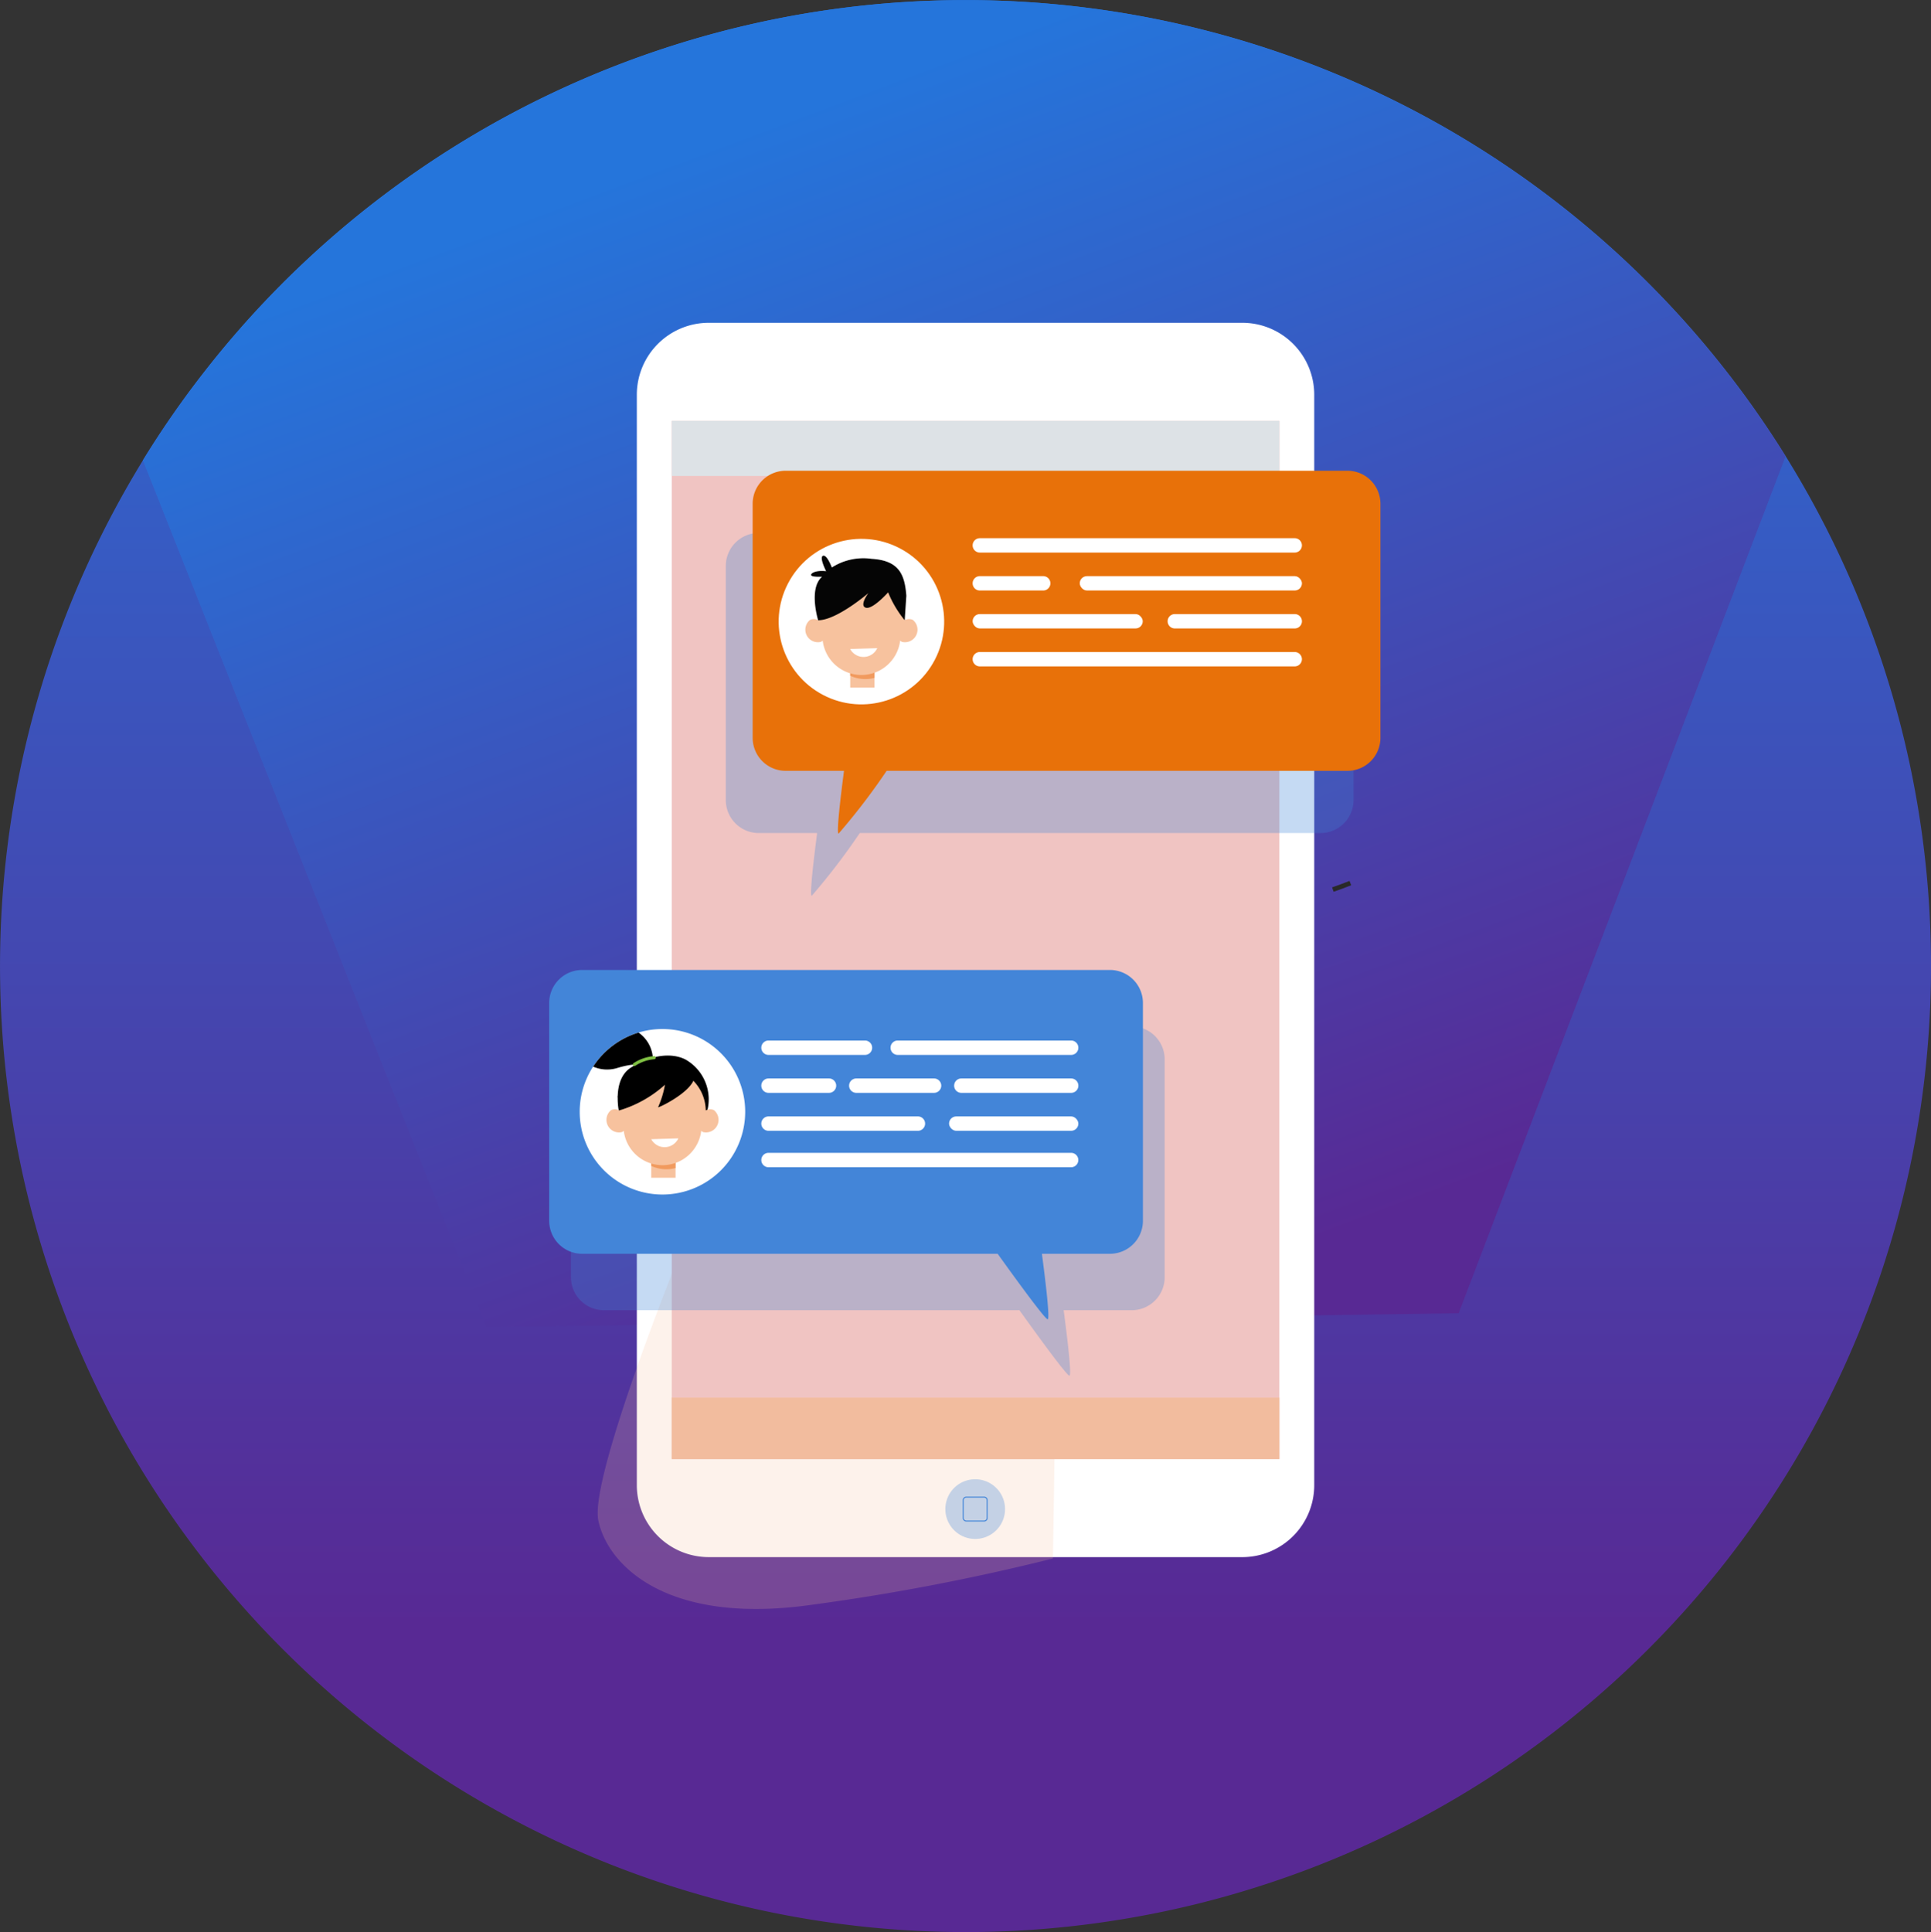 <svg xmlns="http://www.w3.org/2000/svg" xmlns:xlink="http://www.w3.org/1999/xlink" width="173" height="173.084" viewBox="0 0 173 173.084"><rect x="0" y="0" width="173" height="173.084" fill="#333333" stroke="none"/><defs><style>.a{fill-rule:evenodd;fill:url(#a);}.b{fill:url(#b);}.c{fill:#292929;}.d{fill:#fff;}.e,.m{fill:#f7c29e;}.e{opacity:0.2;}.e,.g{mix-blend-mode:multiply;isolation:isolate;}.f{fill:#f0c4c2;}.g,.i,.j{fill:#3e82d7;}.g,.i{opacity:0.3;}.h{fill:#4385d8;}.k{fill:#f2bc9e;}.l{fill:#dde2e6;}.n{fill:#f19a5e;}.o{fill:#7fbf43;}.p{fill:#e87109;}.q{fill:#050505;}</style><linearGradient id="a" x1="0.5" y1="-0.011" x2="0.5" y2="0.84" gradientUnits="objectBoundingBox"><stop offset="0" stop-color="#2575db"/><stop offset="1" stop-color="#582994"/></linearGradient><linearGradient id="b" x1="0.345" y1="0.109" x2="0.837" y2="1.177" gradientUnits="objectBoundingBox"><stop offset="0" stop-color="#2575db"/><stop offset="0.77" stop-color="#582994"/></linearGradient></defs><g transform="translate(-1067.93 -354)"><g transform="translate(1067.93 354)"><path class="a" d="M174,87.48a86.5,86.5,0,0,1-163.31,39.827c-.243-.473-.479-.946-.716-1.419a86.6,86.6,0,0,1,3.827-83.7,84.848,84.848,0,0,1,5.433-7.835A86.491,86.491,0,0,1,173.869,82.707Q174,85.1,174,87.48Z" transform="translate(-0.999 -0.951)"/><path class="b" d="M168.744,41.827,139.452,118.6,52.33,119.843,21.57,42.188A84.85,84.85,0,0,1,27,34.353a86.486,86.486,0,0,1,141.741,7.474Z" transform="translate(-8.77 -0.956)"/></g><g transform="translate(1117.132 382.916)"><path class="c" d="M1952.081,898.493c.538-.187,1.069-.383,1.576-.583l-.153-.389c-.5.2-1.027.392-1.56.577Z" transform="translate(-1881.803 -847.524)"/><path class="d" d="M1389.169,402.235h-47.8a6.445,6.445,0,0,0-6.445,6.445v97.682a6.446,6.446,0,0,0,6.445,6.445h47.8a6.445,6.445,0,0,0,6.445-6.445V408.68A6.447,6.447,0,0,0,1389.169,402.235Z" transform="translate(-1327.072 -402.235)"/><path class="e" d="M1308.026,1098.542s-8.645,21.162-7.807,25.164,6.085,9.352,18.957,7.569a197.71,197.71,0,0,0,21.768-4.168s.538-28.561,0-30.009-23.681-11.729-24.591-11.729S1308.026,1098.542,1308.026,1098.542Z" transform="translate(-1295.816 -1016.41)"/><path class="f" d="M0,0H54.438V93H0Z" transform="translate(10.98 8.784)"/><path class="g" d="M1326.679,1026.63H1279.4a2.957,2.957,0,0,0-2.957,2.957v19.51a2.957,2.957,0,0,0,2.957,2.957h37.222c1.506,2.1,4.238,5.866,4.479,5.866.226,0-.209-3.555-.515-5.866h6.093a2.957,2.957,0,0,0,2.957-2.957v-19.51A2.957,2.957,0,0,0,1326.679,1026.63Z" transform="translate(-1274.493 -963.6)"/><path class="g" d="M1467.14,588.738h-50.33a2.957,2.957,0,0,0-2.957,2.957v20.969a2.957,2.957,0,0,0,2.957,2.957h5.226c-.3,2.309-.7,5.62-.482,5.62a58.8,58.8,0,0,0,4.3-5.62h41.284a2.957,2.957,0,0,0,2.957-2.957V591.695A2.957,2.957,0,0,0,1467.14,588.738Z" transform="translate(-1398.03 -569.911)"/><path class="d" d="M.583,0H22.712a.583.583,0,0,1,.583.583v0a.583.583,0,0,1-.583.583H.583A.583.583,0,0,1,0,.583v0A.583.583,0,0,1,.583,0Z" transform="translate(26.596 4.696)"/><path class="h" d="M1307.343,976.5h-47.278a2.957,2.957,0,0,0-2.957,2.957v19.511a2.957,2.957,0,0,0,2.957,2.957h37.222c1.507,2.1,4.238,5.866,4.479,5.866.226,0-.209-3.555-.515-5.866h6.093a2.957,2.957,0,0,0,2.957-2.957V979.452A2.957,2.957,0,0,0,1307.343,976.5Z" transform="translate(-1257.108 -918.526)"/><path class="i" d="M1614.067,1431.158a2.674,2.674,0,1,1-2.674-2.674A2.674,2.674,0,0,1,1614.067,1431.158Z" transform="translate(-1573.226 -1324.888)"/><path class="j" d="M1626.083,1446.163h-1.595a.317.317,0,0,1-.317-.316v-1.594a.317.317,0,0,1,.317-.317h1.595a.317.317,0,0,1,.317.317v1.594A.317.317,0,0,1,1626.083,1446.163Zm-1.595-2.141a.231.231,0,0,0-.23.231v1.594a.231.231,0,0,0,.23.23h1.595a.231.231,0,0,0,.23-.23v-1.594a.231.231,0,0,0-.23-.231Z" transform="translate(-1587.118 -1338.781)"/><rect class="k" width="54.438" height="5.501" transform="translate(10.98 96.287)"/><rect class="l" width="54.438" height="4.936" transform="translate(10.98 8.784)"/><path class="d" d="M1299.019,1036.4a7.413,7.413,0,1,1-7.413-7.413A7.413,7.413,0,0,1,1299.019,1036.4Z" transform="translate(-1281.459 -965.723)"/><path d="M1318.039,1057.736s-.735-3.016,1.016-4.146,3.621-1.388,4.9-.737a4.1,4.1,0,0,1,1.932,4.688l-4.7-1.181Z" transform="translate(-1311.75 -986.86)"/><rect class="m" width="2.177" height="2.173" transform="translate(9.144 74.416)"/><path class="n" d="M1349.862,1140.73v-1.3h-2.177v1.108A3.191,3.191,0,0,0,1349.862,1140.73Z" transform="translate(-1338.542 -1065.011)"/><path class="m" d="M1317.3,1066.647a.807.807,0,0,0-.729.029,3.876,3.876,0,0,0-7.751,0,.807.807,0,0,0-.729-.029,1.126,1.126,0,0,0,.973,1.969.721.721,0,0,0,.163-.112,3.494,3.494,0,0,0,6.938,0,.71.71,0,0,0,.163.112,1.126,1.126,0,0,0,.973-1.969Z" transform="translate(-1302.544 -996.12)"/><path class="d" d="M1350.113,1125.986a1.359,1.359,0,0,1-2.428.074Z" transform="translate(-1338.542 -1052.926)"/><path d="M1318.022,1061.083a10.629,10.629,0,0,0,4.1-2.3,8.555,8.555,0,0,1-.616,2.013c.083.056,2.845-1.287,3.22-2.526s-2.824-1.684-2.824-1.684-1.1.467-1.152.494-1.084.148-1.2.41c-.153.341-.879.371-.879.371l-.458.954-.321,1Z" transform="translate(-1311.75 -990.527)"/><path d="M1296.117,1035.156a3.119,3.119,0,0,0,2.109.139c1.662-.511,2.321-.313,2.542-.187a.541.541,0,0,0,.436.057c.164-.055.316-.2.269-.578a3.021,3.021,0,0,0-1.288-2.479A7.43,7.43,0,0,0,1296.117,1035.156Z" transform="translate(-1292.178 -968.524)"/><path class="o" d="M1331.29,1053.792h0a.14.14,0,0,1,.034-.2,3.905,3.905,0,0,1,1.85-.637.141.141,0,0,1,.148.141h0a.141.141,0,0,1-.134.14,3.677,3.677,0,0,0-1.709.592A.141.141,0,0,1,1331.29,1053.792Z" transform="translate(-1323.776 -987.264)"/><path class="p" d="M1490.975,533.521h-50.33a2.957,2.957,0,0,0-2.957,2.957v20.969a2.957,2.957,0,0,0,2.957,2.957h5.226c-.3,2.308-.7,5.62-.482,5.62a58.8,58.8,0,0,0,4.3-5.62h41.284a2.957,2.957,0,0,0,2.957-2.957V536.478A2.957,2.957,0,0,0,1490.975,533.521Z" transform="translate(-1419.458 -520.268)"/><ellipse class="d" cx="7.413" cy="7.413" rx="7.413" ry="7.413" transform="translate(17.977 29.926) rotate(-62.53)"/><rect class="m" width="2.177" height="2.173" transform="translate(26.969 30.504)"/><path class="n" d="M1526.453,705.718v-1.3h-2.177v1.109A3.19,3.19,0,0,0,1526.453,705.718Z" transform="translate(-1497.307 -673.911)"/><path class="m" d="M1493.887,631.636a.808.808,0,0,0-.729.029,3.876,3.876,0,0,0-7.751,0,.808.808,0,0,0-.729-.029,1.125,1.125,0,0,0,.973,1.969.71.71,0,0,0,.163-.112,3.494,3.494,0,0,0,6.938,0,.712.712,0,0,0,.163.112,1.125,1.125,0,0,0,.973-1.969Z" transform="translate(-1461.309 -605.022)"/><path class="q" d="M1491.441,609.946a5.241,5.241,0,0,1,3.575-.775c2.483.149,2.956,1.445,3.1,3.3l-.146,2.2a9.611,9.611,0,0,1-1.484-2.5s-1.39,1.56-2,1.375.229-1.308.229-1.308-2.832,2.437-4.5,2.433c0,0-.883-2.852.357-3.9,0,0-.934.045-.983-.139s.445-.458,1.342-.355c0,0-.639-1.25-.282-1.38S1491.441,609.946,1491.441,609.946Z" transform="translate(-1466.119 -588.024)"/><path class="d" d="M1526.7,690.976a1.359,1.359,0,0,1-2.428.074Z" transform="translate(-1497.307 -661.829)"/><path class="d" d="M.644,0H28.859A.644.644,0,0,1,29.5.644v0a.644.644,0,0,1-.644.644H.644A.644.644,0,0,1,0,.644v0A.644.644,0,0,1,.644,0Z" transform="translate(37.937 19.295)"/><path class="d" d="M.644,0H6.323a.644.644,0,0,1,.644.644v0a.644.644,0,0,1-.644.644H.644A.644.644,0,0,1,0,.644v0A.644.644,0,0,1,.644,0Z" transform="translate(37.937 22.694)"/><rect class="d" width="19.906" height="1.288" rx="0.644" transform="translate(47.534 22.694)"/><rect class="d" width="15.241" height="1.288" rx="0.644" transform="translate(37.937 26.093)"/><path class="d" d="M.644,0H11.388a.644.644,0,0,1,.644.644v0a.644.644,0,0,1-.644.644H.644A.644.644,0,0,1,0,.644v0A.644.644,0,0,1,.644,0Z" transform="translate(55.407 26.093)"/><path class="d" d="M.644,0H28.859A.644.644,0,0,1,29.5.644v0a.644.644,0,0,1-.644.644H.644A.644.644,0,0,1,0,.644v0A.644.644,0,0,1,.644,0Z" transform="translate(37.937 29.492)"/><path class="d" d="M.644,0H9.287a.644.644,0,0,1,.644.644v0a.644.644,0,0,1-.644.644H.644A.644.644,0,0,1,0,.644v0A.644.644,0,0,1,.644,0Z" transform="translate(19.005 64.295)"/><path class="d" d="M.644,0h5.42a.644.644,0,0,1,.644.644v0a.644.644,0,0,1-.644.644H.644A.644.644,0,0,1,0,.644v0A.644.644,0,0,1,.644,0Z" transform="translate(19.005 67.694)"/><path class="d" d="M.644,0H7.611a.644.644,0,0,1,.644.644v0a.644.644,0,0,1-.644.644H.644A.644.644,0,0,1,0,.644v0A.644.644,0,0,1,.644,0Z" transform="translate(26.87 67.694)"/><path class="d" d="M.644,0h9.84a.644.644,0,0,1,.644.644v0a.644.644,0,0,1-.644.644H.644A.644.644,0,0,1,0,.644v0A.644.644,0,0,1,.644,0Z" transform="translate(36.281 67.694)"/><path class="d" d="M.644,0H16.183a.644.644,0,0,1,.644.644v0a.644.644,0,0,1-.644.644H.644A.644.644,0,0,1,0,.644v0A.644.644,0,0,1,.644,0Z" transform="translate(30.581 64.295)"/><path class="d" d="M.644,0H27.759A.644.644,0,0,1,28.4.644v0a.644.644,0,0,1-.644.644H.644A.644.644,0,0,1,0,.644v0A.644.644,0,0,1,.644,0Z" transform="translate(19.005 74.357)"/><path class="d" d="M.644,0H14.029a.644.644,0,0,1,.644.644v0a.644.644,0,0,1-.644.644H.644A.644.644,0,0,1,0,.644v0A.644.644,0,0,1,.644,0Z" transform="translate(19.005 71.093)"/><rect class="d" width="11.584" height="1.288" rx="0.644" transform="translate(35.825 71.093)"/></g></g></svg>